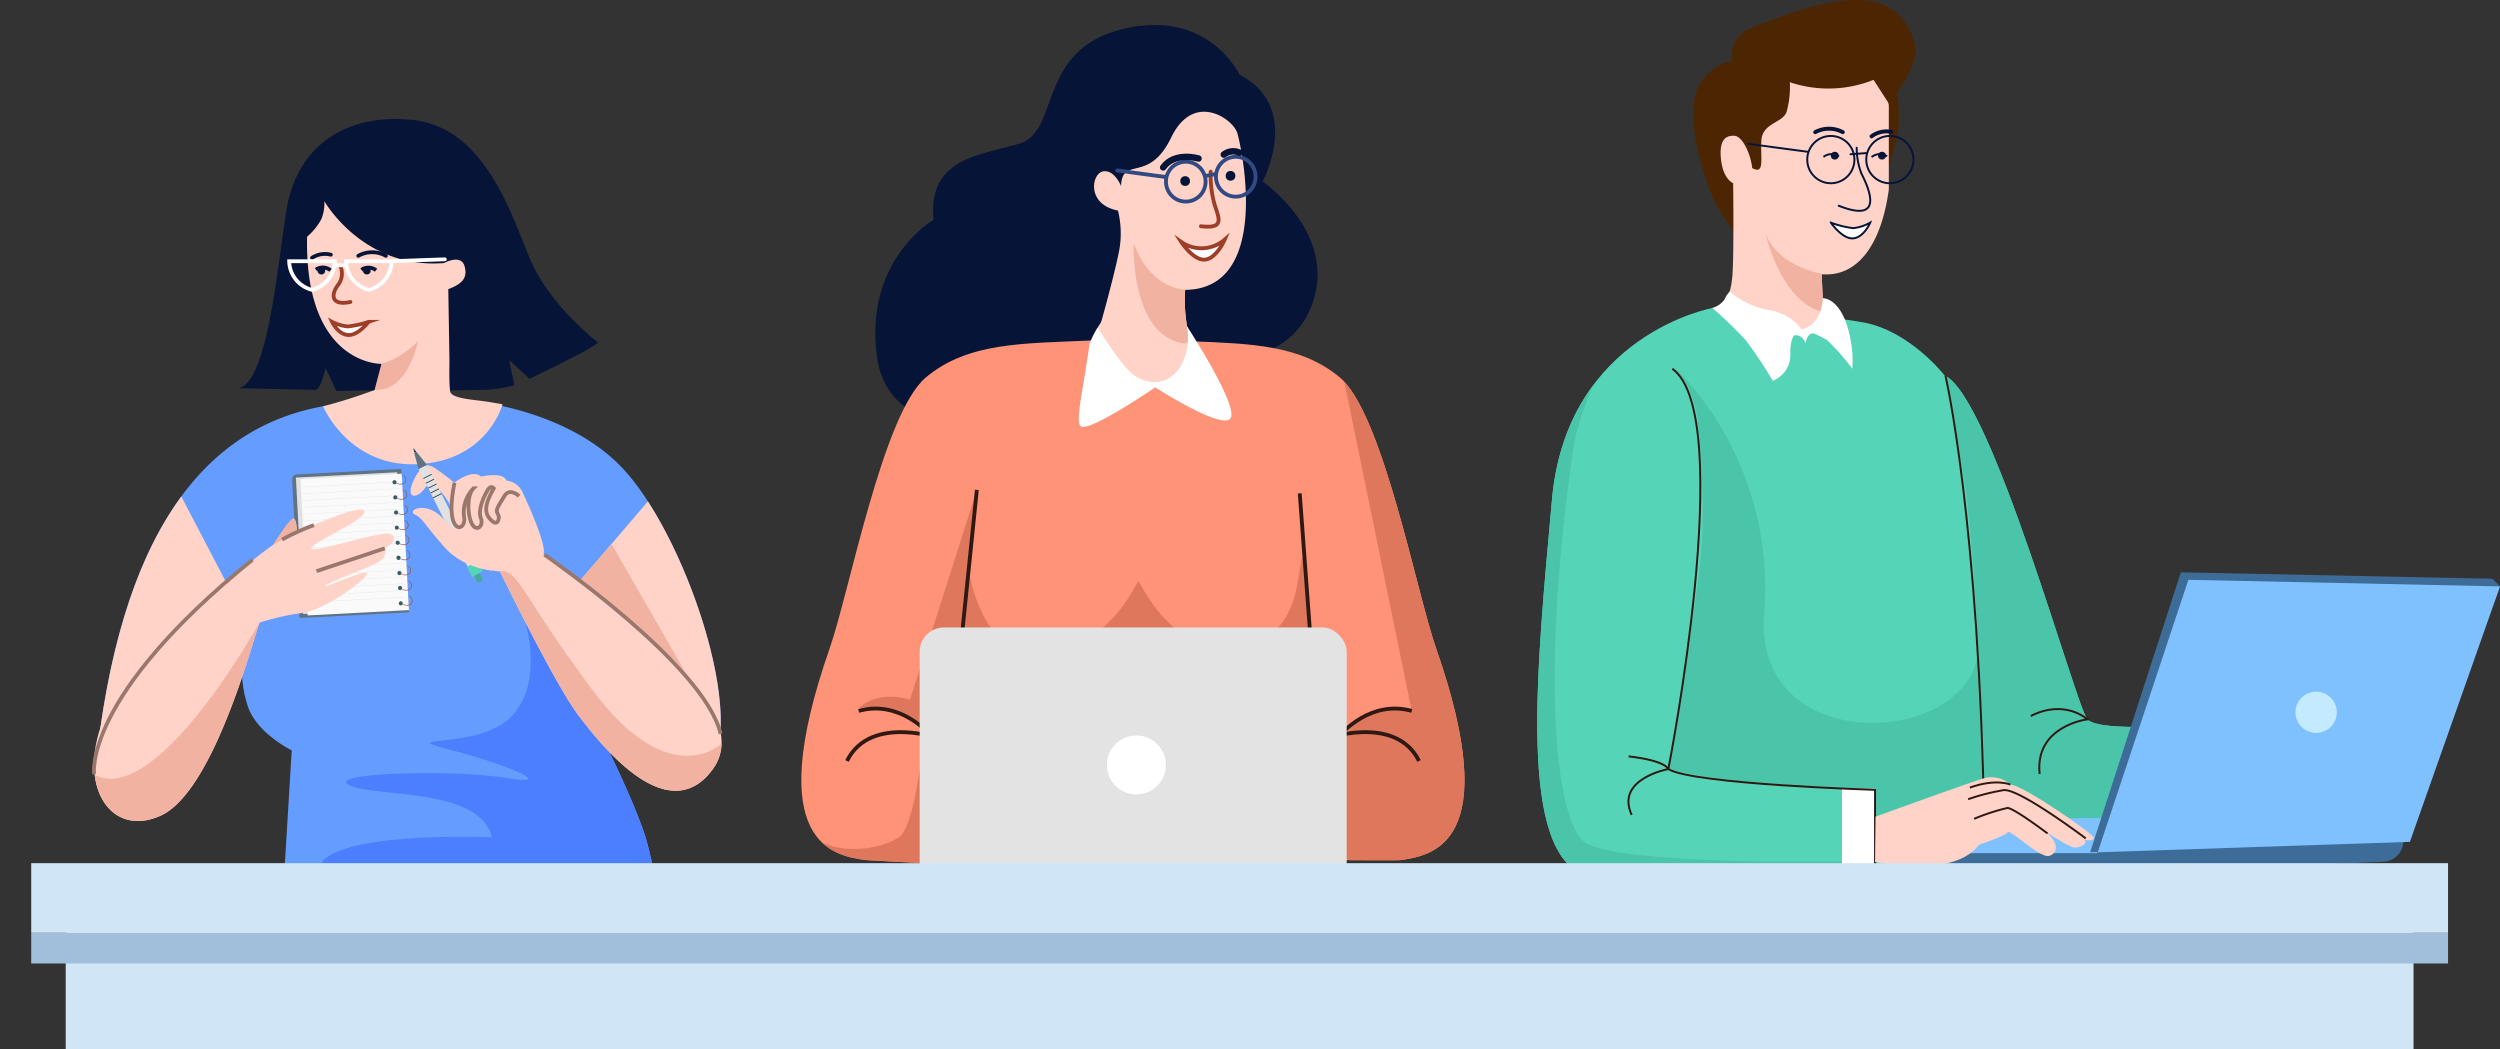 <svg xmlns="http://www.w3.org/2000/svg" xmlns:xlink="http://www.w3.org/1999/xlink" viewBox="0 0 908.07 381.16"><rect x="0" y="0" width="908.07" height="381.16" fill="#333333" stroke="none"/><defs><style>.cls-1,.cls-10,.cls-11,.cls-13,.cls-14,.cls-15,.cls-18,.cls-22,.cls-29,.cls-32,.cls-33,.cls-34,.cls-35,.cls-36,.cls-41,.cls-47,.cls-48,.cls-49,.cls-51,.cls-54,.cls-8{fill:none;}.cls-2{fill:#659cff;}.cls-3{clip-path:url(#clip-path);}.cls-4{fill:#4c7fff;}.cls-5{fill:#ffd3c8;}.cls-6{fill:#f1b2a2;}.cls-7{clip-path:url(#clip-path-2);}.cls-11,.cls-13,.cls-32,.cls-33,.cls-34,.cls-35,.cls-36,.cls-37,.cls-49,.cls-8{stroke:#061537;}.cls-10,.cls-14,.cls-16,.cls-32,.cls-33,.cls-36,.cls-37,.cls-47,.cls-48,.cls-49,.cls-50,.cls-8{stroke-linecap:round;}.cls-10,.cls-14,.cls-15,.cls-16,.cls-18,.cls-22,.cls-29,.cls-32,.cls-36,.cls-37,.cls-41,.cls-54,.cls-8{stroke-miterlimit:10;}.cls-10,.cls-14,.cls-15,.cls-16,.cls-18,.cls-8{stroke-width:1.38px;}.cls-9{fill:#061537;}.cls-10,.cls-16,.cls-47,.cls-50{stroke:#9d3f28;}.cls-11,.cls-34{stroke-miterlimit:10;}.cls-11{stroke-width:1.38px;}.cls-12,.cls-16,.cls-37,.cls-50{fill:#fff;}.cls-13,.cls-35{stroke-miterlimit:10;}.cls-13{stroke-width:1.38px;}.cls-14,.cls-15{stroke:#fff;}.cls-17{clip-path:url(#clip-path-3);}.cls-18{stroke:#99776c;}.cls-19{fill:#607385;}.cls-20{fill:#e1e1e1;}.cls-21{fill:#fafafa;}.cls-22{stroke:#e1e1e1;stroke-width:0.12px;}.cls-23{fill:#375a64;}.cls-24{fill:#955454;}.cls-25{clip-path:url(#clip-path-4);}.cls-26{fill:#45aa92;}.cls-27{fill:#56d4b7;}.cls-28{fill:#1a2e35;}.cls-29{stroke:#1a2e35;stroke-width:0.28px;}.cls-30{fill:#4c2603;}.cls-31{clip-path:url(#clip-path-5);}.cls-32{stroke-width:1.44px;}.cls-33{stroke-miterlimit:10;stroke-width:1.44px;}.cls-34{stroke-width:0.72px;}.cls-35{stroke-width:0.72px;}.cls-36,.cls-37,.cls-41{stroke-width:0.72px;}.cls-38{fill:#df775d;}.cls-39{clip-path:url(#clip-path-6);}.cls-40{fill:#4bc5a9;}.cls-41,.cls-54{stroke:#301913;}.cls-42{fill:#7fc1ff;}.cls-43{clip-path:url(#clip-path-7);}.cls-44{fill:#3e6c98;}.cls-45{fill:#c4eaff;}.cls-46{clip-path:url(#clip-path-8);}.cls-47,.cls-48,.cls-49,.cls-50,.cls-51{stroke-miterlimit:10;}.cls-47,.cls-48,.cls-50,.cls-51{stroke-width:1.4px;}.cls-48,.cls-51{stroke:#324a83;}.cls-49{stroke-width:2.34px;}.cls-52{fill:#ff9378;}.cls-53{clip-path:url(#clip-path-9);}.cls-54{stroke-width:1.4px;}.cls-55{fill:#e3e3e3;}.cls-56{fill:#d0e6f6;}.cls-57{fill:#a1bedb;}</style><clipPath id="clip-path" transform="translate(11.34)"><path class="cls-1" d="M150.54,144.66s39.91.85,63.3,24.42S261.6,264,245,281.35s-50.67-39-50.67-39,22.13,40.85,28.84,61.84a132.18,132.18,0,0,1,5,44L91.63,322l3-49.47S83.08,267,79.11,257.74A41,41,0,0,1,77,237.47L25.19,283.69s-2.11-2.21-2-3.35Q36,152.84,115,146.42Z"/></clipPath><clipPath id="clip-path-2" transform="translate(11.34)"><path class="cls-1" d="M99.86,78.18s-20.5,50,10,54.49c0,0,16.1,7.91,14.58,9.09A185.78,185.78,0,0,1,106,147.59s9.38,22.33,34.61,21,30.6-21.74,30.6-21.74-5.57-1-8.09-1.29c-6.76-.77-11-1.48-11-3.76a65.63,65.63,0,0,1,2.69-24.6A171.48,171.48,0,0,1,165.88,96.3s-13-16-23.39-26.25-29.39-3.4-29.39-3.4a48.69,48.69,0,0,0-10.4,4.9A11.71,11.71,0,0,0,99.86,78.18Z"/></clipPath><clipPath id="clip-path-3" transform="translate(11.34)"><path class="cls-1" d="M247.57,279.39c-9.13,12.58-24.64,12.67-48.92-19.73-8.68-11.57-28.4-52.12-28.4-52.12S157.46,207,150,198.61s-7.56-10.18-10.7-11.77,4.78-5.29,10.7,2.11c4.6,5.74,3.79,2.16,2.81-1.4-.27-1,.41-2.08,0-2.88-1.82-3.54-5-8.88-9.09-8.4,0,0-2.33,3.89-4.68,3.78s-1-4.46,1.1-7.82,3.8-3.74,6-2.5a87.72,87.72,0,0,1,7.55,5.6s6.59-5.23,9.71-2.2c0,0,7.94-1.93,9.24,1.45a7.19,7.19,0,0,1,5.57,3.69c1.65,3.41,8.75,18.9,7.94,22.67S267.78,251.54,247.57,279.39Z"/></clipPath><clipPath id="clip-path-4" transform="translate(11.34)"><path class="cls-1" d="M88,197.8s6.38-10.18,7.44-9.43,1.06,5,1.06,5,23.28-10.79,24.46-7.74-19.19,11.45-19.19,13.52,23.06-5.78,28.05-5.32c1.84.17,2.44,1.92,1.3,3.42a13.8,13.8,0,0,1-2.69,1.91s1.38,2.85-2.42,5.06-19.17,7.66-19.17,8.56,14.19-6.09,15.09-4.55-14.79,13-22.89,14.34a89,89,0,0,0-16,3.55c-1.1.69-15.83,61.25-36.15,70.22-18.56,8.21-30.59-11.76-20.29-35.86,7.53-17.63,42.13-45.59,46-50.09A148.45,148.45,0,0,1,88,197.8Z"/></clipPath><clipPath id="clip-path-5" transform="translate(11.34)"><path class="cls-1" d="M674.28,36.91a2.83,2.83,0,0,1,.45,1.55l0,30.43c-3,21.63-12.36,31.8-24.4,30.71l.41,8.78a31.44,31.44,0,0,1,.4,5.73c-.39,3.3-1.85,6.26-2.24,10a18.62,18.62,0,0,1-9.82,13.46,13.45,13.45,0,0,1-6.21-.29c-16.43-4.59-18-27.66-18-27.66s2.69-1.55,3.15-11.16.17-31.93.17-31.93-3.64-1.29-4.42-8.72,2-8.62,4.89-8.49,5.92,6.6,6.44,11.71c4.6,2.55,3-3.17,3.32-9.83s7.74-6.43,9.17-10.56a32.7,32.7,0,0,0,1.18-10.78A44,44,0,0,0,669.19,29Z"/></clipPath><clipPath id="clip-path-6" transform="translate(11.34)"><path class="cls-1" d="M610.75,111.86s-53,9.46-58.37,69.62-13,130.09,13.17,136.66,103.86,2.56,103.86,2.56l39.7-19,69.68-4.4V263.48s-27.84,2.24-31.94-2.2S712.1,144,695,136.39c0,0-12.33-15.94-29.15-19.22-4.29-.84-16-2.33-16-2.33s-4,5-6.72,4.82-7.47-5.9-7.47-5.9Z"/></clipPath><clipPath id="clip-path-7" transform="translate(11.34)"><polygon class="cls-1" points="680.24 316.13 750.63 317.51 778.74 313.97 778.8 309.08 828.08 298.69 788.26 296.53 731.09 297.33 680.24 316.13"/></clipPath><clipPath id="clip-path-8" transform="translate(11.34)"><path class="cls-1" d="M395,91.89a34.27,34.27,0,0,0-.27-15.41c-11.57-2.24-9.59-13.49-5.4-14.22s6.53,5.35,6.53,5.35c.39-11.18,10-.69,18.19-17.63s22.42-6.77,24-1.75,12.69,56.75-18.91,57.06a56,56,0,0,0,.72,13.43c.22.69.91,2.06,1.13,2.74.84,2.72-1.49,6.06-.49,8.67,3.59,9.32,16.1,32.31-.64,40.11s-41.16-19.58-36.06-36.56S393.23,100.49,395,91.89Z"/></clipPath><clipPath id="clip-path-9" transform="translate(11.34)"><path class="cls-1" d="M472.46,321.43c.23-8.63,4.81-9,4.81-9s19.41.12,20,0c11.24-1.65,38-5.43,13-77-7.14-20.43-19.35-85.24-34.9-98.29-14-11.76-32-12.32-53.74-13.17-1.18,0-1.75,1-2.33,2.11s-1.18,2.18-2.41,2.12-9-2-14.28-3.4v-1.3l-4.84,0-.09,0v0c-4.48,0-10.54.07-11.75.13-25,1.18-45.45.43-61,13.48S297.18,215,290.05,235.4c-25,71.62,1.81,75.4,13.06,77,.54.08,22.47,1.22,22.47,1.22l-.51,31.57,73.49-1.2L476.27,350S472.22,330.06,472.46,321.43Z"/></clipPath></defs><g id="Layer_2" data-name="Layer 2"><g id="_9" data-name="9"><g id="body-22"><path id="Mask-328" class="cls-2" d="M150.54,144.66s39.91.85,63.3,24.42S261.6,264,245,281.35s-50.67-39-50.67-39,22.13,40.85,28.84,61.84a132.18,132.18,0,0,1,5,44L91.63,322l3-49.47S83.08,267,79.11,257.74A41,41,0,0,1,77,237.47L25.19,283.69s-2.11-2.21-2-3.35Q36,152.84,115,146.42Z" transform="translate(11.34)"/><g class="cls-3"><g id="body-23"><path id="Path_7" data-name="Path 7" class="cls-4" d="M179.44,225.83s7,22.13-5.13,34.54-44.38,6.19-21.62,12.12,37.83,13.16,20.12,10.1-66.09-2.1-57.46,2.55,47.64.5,52,19c0,0-49.23-2.22-60.94,8S215.18,338,215.18,338l25.18,24.92-6.69-64.63-21.43-46.91Z" transform="translate(11.34)"/><path id="Path_17" data-name="Path 17" class="cls-5" d="M227.68,177.82,189.9,222l54.83,63.3,10.79-36.81Z" transform="translate(11.34)"/><path id="Path_35" data-name="Path 35" class="cls-5" d="M51.91,175.33l25.37,48.58-26.8,36.74-61.82,11.84Z" transform="translate(11.34)"/><path id="Path_38" data-name="Path 38" class="cls-6" d="M196.79,213.71l14-16.12,39.68,69Z" transform="translate(11.34)"/></g></g></g><g id="Head-21"><g id="Path_33-4" data-name="Path 33-4"><path id="Mask-329" class="cls-5" d="M99.86,78.18s-20.5,50,10,54.49c0,0,16.1,7.91,14.58,9.09A185.78,185.78,0,0,1,106,147.59s9.38,22.33,34.61,21,30.6-21.74,30.6-21.74-5.57-1-8.09-1.29c-6.76-.77-11-1.48-11-3.76a65.63,65.63,0,0,1,2.69-24.6A171.48,171.48,0,0,1,165.88,96.3s-13-16-23.39-26.25-29.39-3.4-29.39-3.4a48.69,48.69,0,0,0-10.4,4.9A11.71,11.71,0,0,0,99.86,78.18Z" transform="translate(11.34)"/><g class="cls-7"><g id="Path_33-5" data-name="Path 33-5"><path id="Path_33-6" data-name="Path 33-6" class="cls-6" d="M127.19,132.18a31.11,31.11,0,0,0,13.32-8.35s-3.48,18.56-15.63,17.75S127.19,132.18,127.19,132.18Z" transform="translate(11.34)"/></g></g></g><path id="Path_24-10" data-name="Path 24-10" class="cls-8" d="M128.81,92.92a10.24,10.24,0,0,0-10,0" transform="translate(11.34)"/><path id="Path_25-9" data-name="Path 25-9" class="cls-8" d="M108.83,92.51A8.61,8.61,0,0,0,102,93.64" transform="translate(11.34)"/><path id="Path_8-2" data-name="Path 8-2" class="cls-9" d="M106.48,73.08s14.07,24.79,43.44,22.47c0,0,6.16-3.42,7.47,1.11s-1.21,6.56-5.9,8.37l.6,36.73s4.32,0,11.44-.15a45.91,45.91,0,0,0,11.94-1.7l-1.84-9.1L181,137.6s21.86-10.38,24.94-13.15c0,0-17.9-13.64-24.94-30.78S164.21,46,138.2,43.52,96.14,54.86,92.71,76.25s-6.86,63-17.6,64.79c0,0,25.21.45,27.92.61,2.16.13,3.89-8,3.89-8l3.92,8.38,13.84-.28,2.52-9.58s-27.95.59-27-46.18a22.52,22.52,0,0,0,5.17-6.36A15.32,15.32,0,0,0,106.48,73.08Z" transform="translate(11.34)"/><path id="Path_28-2" data-name="Path 28-2" class="cls-10" d="M112.33,96.71a6.81,6.81,0,0,1-.91,6.84c-2.59,3.4-2.59,7.65,4.52,6.13" transform="translate(11.34)"/><circle id="Oval-32" class="cls-9" cx="133.26" cy="98.32" r="1.38"/><path id="Path_31-11" data-name="Path 31-11" class="cls-11" d="M119.92,98a4.49,4.49,0,0,1,5.33.16" transform="translate(11.34)"/><g id="Rectangle-31"><path class="cls-1" d="M131.56,94.19h-17.9v.43a11.68,11.68,0,0,0,9,11.36h0a11.68,11.68,0,0,0,9-11.36Z" transform="translate(11.34)"/><path class="cls-12" d="M130.14,95.57a10.26,10.26,0,0,1-7.53,9,10.27,10.27,0,0,1-7.53-9h15.06m1.42-1.38h-17.9v.43a11.68,11.68,0,0,0,9,11.36,11.68,11.68,0,0,0,9-11.36Z" transform="translate(11.34)"/></g><g id="Rectangle_Copy_6-2" data-name="Rectangle Copy 6-2"><path class="cls-1" d="M110.91,94.19H93v.43A11.68,11.68,0,0,0,102,106h0a11.68,11.68,0,0,0,9-11.36Z" transform="translate(11.34)"/><path class="cls-12" d="M109.49,95.57a10.27,10.27,0,0,1-7.53,9,10.26,10.26,0,0,1-7.53-9h15.06m1.42-1.38H93v.43A11.68,11.68,0,0,0,102,106a11.68,11.68,0,0,0,9-11.36Z" transform="translate(11.34)"/></g><circle id="Oval_Copy_2-9" data-name="Oval Copy 2-9" class="cls-9" cx="116.74" cy="98.32" r="1.38"/><path id="Path_31_Copy-9" data-name="Path 31 Copy-9" class="cls-13" d="M103.4,97.93a4.48,4.48,0,0,1,5.33.25" transform="translate(11.34)"/><path id="Path_29-2" data-name="Path 29-2" class="cls-14" d="M131.23,94.86l19-.67" transform="translate(11.34)"/><path id="Path_30-2" data-name="Path 30-2" class="cls-15" d="M114,96.36h-3.66" transform="translate(11.34)"/><path id="Path_32-10" data-name="Path 32-10" class="cls-16" d="M115,121.68c3.68.31,7.58-4.79,7.58-4.79a36.45,36.45,0,0,1-7.58,1.69,16.26,16.26,0,0,1-5.74-1.69S111.36,121.37,115,121.68Z" transform="translate(11.34)"/></g><path id="Mask-330" class="cls-5" d="M247.57,279.39c-9.13,12.58-24.64,12.67-48.92-19.73-8.68-11.57-28.4-52.12-28.4-52.12S157.46,207,150,198.61s-7.56-10.18-10.7-11.77,4.78-5.29,10.7,2.11c4.6,5.74,3.79,2.16,2.81-1.4-.27-1,.41-2.08,0-2.88-1.82-3.54-5-8.88-9.09-8.4,0,0-2.33,3.89-4.68,3.78s-1-4.46,1.1-7.82,3.8-3.74,6-2.5a87.72,87.72,0,0,1,7.55,5.6s6.59-5.23,9.71-2.2c0,0,7.94-1.93,9.24,1.45a7.19,7.19,0,0,1,5.57,3.69c1.65,3.41,8.75,18.9,7.94,22.67S267.78,251.54,247.57,279.39Z" transform="translate(11.34)"/><g class="cls-17"><path id="Path_11-3" data-name="Path 11-3" class="cls-6" d="M250.76,270.09S232.07,288.34,204,250.83s-27-45.48-35.39-42.91,7.74,23.16,7.74,23.16l44,68.18,42.56-4.91Z" transform="translate(11.34)"/></g><path id="Path_36" data-name="Path 36" class="cls-18" d="M186.4,201.48s58.29,40.08,64,65.08" transform="translate(11.34)"/><path class="cls-19" d="M96.45,172.31l38-2,2.75,52.11-39,2.05a.76.76,0,0,1-.81-.73l-2.62-49.62A1.71,1.71,0,0,1,96.45,172.31Z" transform="translate(11.34)"/><rect class="cls-20" x="97.4" y="172.47" width="36.84" height="49.62" transform="translate(253.23 388.18) rotate(176.98)"/><rect class="cls-21" x="99.08" y="172.99" width="36.84" height="49.62" transform="translate(256.6 389.13) rotate(176.98)"/><line class="cls-22" x1="147.12" y1="216.91" x2="110.46" y2="218.84"/><line class="cls-22" x1="146.76" y1="214.46" x2="110.1" y2="216.39"/><line class="cls-22" x1="146.63" y1="211.99" x2="109.97" y2="213.93"/><line class="cls-22" x1="146.5" y1="209.53" x2="109.84" y2="211.47"/><line class="cls-22" x1="146.37" y1="207.07" x2="109.71" y2="209"/><line class="cls-22" x1="146.24" y1="204.6" x2="109.58" y2="206.54"/><line class="cls-22" x1="146.11" y1="202.14" x2="109.45" y2="204.07"/><line class="cls-22" x1="145.98" y1="199.67" x2="109.32" y2="201.61"/><line class="cls-22" x1="145.85" y1="197.21" x2="109.19" y2="199.15"/><line class="cls-22" x1="145.72" y1="194.75" x2="109.06" y2="196.68"/><line class="cls-22" x1="145.59" y1="192.28" x2="108.93" y2="194.22"/><line class="cls-22" x1="145.46" y1="189.82" x2="108.8" y2="191.75"/><line class="cls-22" x1="145.33" y1="187.35" x2="108.67" y2="189.29"/><line class="cls-22" x1="145.2" y1="184.89" x2="108.54" y2="186.83"/><line class="cls-22" x1="145.07" y1="182.43" x2="108.41" y2="184.36"/><line class="cls-22" x1="144.94" y1="179.96" x2="108.28" y2="181.9"/><line class="cls-22" x1="144.81" y1="177.5" x2="108.15" y2="179.43"/><line class="cls-22" x1="144.68" y1="175.03" x2="108.02" y2="176.97"/><line class="cls-2" x1="142.65" y1="221.65" x2="140.05" y2="172.27"/><path class="cls-23" d="M133.53,219.18a.74.74,0,0,1,.71-.78.75.75,0,0,1,.08,1.49A.74.74,0,0,1,133.53,219.18Z" transform="translate(11.34)"/><path class="cls-23" d="M133.24,213.69a.75.75,0,1,1,1.49-.08.75.75,0,0,1-1.49.08Z" transform="translate(11.34)"/><path class="cls-23" d="M133,208.19a.75.75,0,1,1,.79.71A.74.74,0,0,1,133,208.19Z" transform="translate(11.34)"/><path class="cls-23" d="M132.66,202.69a.75.75,0,1,1,1.49-.08.74.74,0,0,1-.7.79A.75.75,0,0,1,132.66,202.69Z" transform="translate(11.34)"/><path class="cls-23" d="M132.37,197.19a.76.76,0,0,1,.71-.79.75.75,0,0,1,.78.71.74.74,0,0,1-.7.79A.75.75,0,0,1,132.37,197.19Z" transform="translate(11.34)"/><path class="cls-23" d="M132.08,191.69a.74.74,0,0,1,.71-.78.75.75,0,0,1,.08,1.49A.74.74,0,0,1,132.08,191.69Z" transform="translate(11.34)"/><path class="cls-23" d="M131.79,186.19a.75.75,0,1,1,.78.71A.74.74,0,0,1,131.79,186.19Z" transform="translate(11.34)"/><path class="cls-23" d="M131.5,180.7a.75.75,0,1,1,.78.71A.74.74,0,0,1,131.5,180.7Z" transform="translate(11.34)"/><path class="cls-23" d="M131.21,175.2a.75.75,0,1,1,.78.71A.75.75,0,0,1,131.21,175.2Z" transform="translate(11.34)"/><path class="cls-24" d="M136.79,216.39s0,0,.08,0,.14,0,.24,0a2.28,2.28,0,0,1,.35.11,1.65,1.65,0,0,1,.42.27,1.68,1.68,0,0,1,.38.48,2.15,2.15,0,0,1,.24.66,1.6,1.6,0,0,1,0,.78,1.66,1.66,0,0,1-.45.72,1.93,1.93,0,0,1-.7.44,2.66,2.66,0,0,1-.76.14,3.22,3.22,0,0,1-1.25-.25,4.42,4.42,0,0,1-.75-.4q-.25-.18-.24-.21a1.06,1.06,0,0,1,.29.11c.18.08.44.21.76.32a3.49,3.49,0,0,0,1.18.18,2.29,2.29,0,0,0,.67-.14,1.59,1.59,0,0,0,.61-.39,1.43,1.43,0,0,0,.38-.6,1.48,1.48,0,0,0,0-.66,2.22,2.22,0,0,0-.19-.6,1.82,1.82,0,0,0-.31-.44,1.69,1.69,0,0,0-.36-.27,1.36,1.36,0,0,0-.31-.14l-.21-.07C136.82,216.41,136.79,216.4,136.79,216.39Z" transform="translate(11.34)"/><path class="cls-24" d="M136.5,210.89h.08a1.38,1.38,0,0,1,.59.13,1.37,1.37,0,0,1,.42.26,1.83,1.83,0,0,1,.38.48,2.25,2.25,0,0,1,.24.66,1.73,1.73,0,0,1,0,.78,1.66,1.66,0,0,1-.45.72,1.93,1.93,0,0,1-.7.44,2.36,2.36,0,0,1-.76.14,3.05,3.05,0,0,1-1.25-.25,4.42,4.42,0,0,1-.75-.4c-.17-.11-.25-.19-.24-.2s.11,0,.29.11.44.2.76.31a3.25,3.25,0,0,0,1.18.18,2,2,0,0,0,.67-.14,1.59,1.59,0,0,0,.61-.39,1.43,1.43,0,0,0,.38-.6,1.47,1.47,0,0,0,0-.66,2,2,0,0,0-.19-.59,1.88,1.88,0,0,0-.31-.45,2.11,2.11,0,0,0-.36-.27,2,2,0,0,0-.31-.14l-.21-.07C136.53,210.91,136.5,210.9,136.5,210.89Z" transform="translate(11.34)"/><path class="cls-24" d="M136.21,205.39h.08a1.15,1.15,0,0,1,.24,0,1.7,1.7,0,0,1,.35.11,1.24,1.24,0,0,1,.42.27,1.63,1.63,0,0,1,.38.47,2.36,2.36,0,0,1,.24.66,1.77,1.77,0,0,1,0,.79,1.69,1.69,0,0,1-.45.71,2,2,0,0,1-.71.45,2.24,2.24,0,0,1-.75.13,3.05,3.05,0,0,1-1.25-.25,4.42,4.42,0,0,1-.75-.4c-.17-.11-.25-.19-.24-.2s.11,0,.29.11.44.2.76.31a3.25,3.25,0,0,0,1.18.18,2,2,0,0,0,.67-.14,1.78,1.78,0,0,0,.61-.38,1.56,1.56,0,0,0,.38-.6,1.51,1.51,0,0,0,0-.67,2,2,0,0,0-.19-.59,1.64,1.64,0,0,0-.31-.44,1.76,1.76,0,0,0-.36-.28,2,2,0,0,0-.31-.14l-.21-.07S136.21,205.4,136.21,205.39Z" transform="translate(11.34)"/><path class="cls-24" d="M135.92,199.89H136a1.15,1.15,0,0,1,.24,0,1.7,1.7,0,0,1,.35.11,1.65,1.65,0,0,1,.42.27,1.55,1.55,0,0,1,.38.48,2.19,2.19,0,0,1,.24.65,1.77,1.77,0,0,1,0,.79,1.69,1.69,0,0,1-.45.71,1.79,1.79,0,0,1-.71.45,2.24,2.24,0,0,1-.75.13,3.05,3.05,0,0,1-1.25-.25,4.05,4.05,0,0,1-.75-.4c-.17-.11-.25-.18-.24-.2s.11,0,.29.11.44.2.76.31a3.25,3.25,0,0,0,1.18.18,2.27,2.27,0,0,0,.67-.13,2,2,0,0,0,.61-.39,1.49,1.49,0,0,0,.38-.6,1.51,1.51,0,0,0,0-.67,2.27,2.27,0,0,0-.19-.59,1.64,1.64,0,0,0-.31-.44,1.41,1.41,0,0,0-.36-.27,2.15,2.15,0,0,0-.31-.15l-.21-.07C136,199.92,135.92,199.9,135.92,199.89Z" transform="translate(11.34)"/><path class="cls-24" d="M135.63,194.4s0,0,.08,0a1.15,1.15,0,0,1,.24,0,1.7,1.7,0,0,1,.35.11,1.65,1.65,0,0,1,.42.27,1.68,1.68,0,0,1,.38.48,1.93,1.93,0,0,1,.23.65,1.63,1.63,0,0,1,0,.79,1.78,1.78,0,0,1-.45.72,1.88,1.88,0,0,1-.71.44,2.54,2.54,0,0,1-.75.14,3.22,3.22,0,0,1-1.25-.26,3.53,3.53,0,0,1-.75-.4c-.17-.11-.25-.18-.24-.2a1.06,1.06,0,0,1,.29.11c.18.08.44.2.76.31a3.05,3.05,0,0,0,1.18.18,2.27,2.27,0,0,0,.67-.13,1.81,1.81,0,0,0,.61-.39,1.43,1.43,0,0,0,.38-.6,1.48,1.48,0,0,0,0-.66,2.22,2.22,0,0,0-.19-.6,1.64,1.64,0,0,0-.31-.44,1.41,1.41,0,0,0-.36-.27,2.15,2.15,0,0,0-.31-.15l-.21-.06Z" transform="translate(11.34)"/><path class="cls-24" d="M135.34,188.9s0,0,.08,0,.14,0,.24,0a2.68,2.68,0,0,1,.35.11,1.65,1.65,0,0,1,.42.27,1.68,1.68,0,0,1,.38.48,1.93,1.93,0,0,1,.23.65,1.63,1.63,0,0,1,0,.79,1.66,1.66,0,0,1-.45.72,1.88,1.88,0,0,1-.71.44,2.54,2.54,0,0,1-.75.14,3.22,3.22,0,0,1-1.25-.25,4.05,4.05,0,0,1-.75-.4q-.26-.18-.24-.21a1.06,1.06,0,0,1,.29.11c.18.08.44.21.76.32a3.49,3.49,0,0,0,1.18.18,2.29,2.29,0,0,0,.67-.14,1.67,1.67,0,0,0,.61-.39,1.43,1.43,0,0,0,.38-.6,1.48,1.48,0,0,0,0-.66,2.22,2.22,0,0,0-.19-.6,1.82,1.82,0,0,0-.31-.44,1.69,1.69,0,0,0-.36-.27,1.36,1.36,0,0,0-.31-.14c-.09,0-.17,0-.22-.07Z" transform="translate(11.34)"/><path class="cls-24" d="M135.05,183.4s0,0,.08,0a1,1,0,0,1,.23,0,1.21,1.21,0,0,1,.36.11,1.37,1.37,0,0,1,.42.26,1.83,1.83,0,0,1,.38.48,1.91,1.91,0,0,1,.23.66,1.59,1.59,0,0,1,0,.78,1.66,1.66,0,0,1-.45.72,1.88,1.88,0,0,1-.71.44,2.25,2.25,0,0,1-.75.14,3.05,3.05,0,0,1-1.25-.25,4.05,4.05,0,0,1-.75-.4c-.17-.11-.25-.19-.24-.2s.11,0,.29.11.44.2.76.31a3.25,3.25,0,0,0,1.18.18,2,2,0,0,0,.67-.14,1.67,1.67,0,0,0,.61-.39,1.43,1.43,0,0,0,.38-.6,1.47,1.47,0,0,0,0-.66,2,2,0,0,0-.19-.59,1.88,1.88,0,0,0-.31-.45,1.69,1.69,0,0,0-.36-.27,1.36,1.36,0,0,0-.31-.14c-.09,0-.17,0-.22-.07Z" transform="translate(11.34)"/><path class="cls-24" d="M134.76,177.9s0,0,.08,0a1.06,1.06,0,0,1,.23,0,1.21,1.21,0,0,1,.36.11,1.24,1.24,0,0,1,.42.27,1.63,1.63,0,0,1,.38.47,2.07,2.07,0,0,1,.23.66,1.72,1.72,0,0,1,0,.78,1.66,1.66,0,0,1-.45.72,1.88,1.88,0,0,1-.71.44,2,2,0,0,1-.75.14,3,3,0,0,1-1.25-.25,4.05,4.05,0,0,1-.75-.4c-.17-.11-.25-.19-.24-.2s.11,0,.29.11.44.2.76.31a3.25,3.25,0,0,0,1.18.18,2,2,0,0,0,.67-.14,1.78,1.78,0,0,0,.61-.38,1.52,1.52,0,0,0,.38-.61,1.46,1.46,0,0,0,0-.66,2,2,0,0,0-.19-.59,1.64,1.64,0,0,0-.31-.44,1.76,1.76,0,0,0-.36-.28,2,2,0,0,0-.31-.14l-.22-.07S134.76,177.91,134.76,177.9Z" transform="translate(11.34)"/><path class="cls-24" d="M134.47,172.4s0,0,.08,0a1.11,1.11,0,0,1,.23,0,1.6,1.6,0,0,1,.36.11,1.42,1.42,0,0,1,.42.27,1.63,1.63,0,0,1,.38.47,2.07,2.07,0,0,1,.23.66,1.76,1.76,0,0,1,0,.79,1.69,1.69,0,0,1-.45.71,1.91,1.91,0,0,1-.71.45,2.24,2.24,0,0,1-.75.13,3,3,0,0,1-1.25-.25,4.05,4.05,0,0,1-.75-.4c-.17-.11-.25-.18-.24-.2s.11,0,.29.11a7.64,7.64,0,0,0,.76.31,3.25,3.25,0,0,0,1.18.18,2.27,2.27,0,0,0,.67-.13,2,2,0,0,0,.61-.39,1.49,1.49,0,0,0,.38-.6,1.51,1.51,0,0,0,0-.67,2.72,2.72,0,0,0-.19-.59,1.64,1.64,0,0,0-.31-.44,1.41,1.41,0,0,0-.36-.27,2.15,2.15,0,0,0-.31-.15l-.22-.07S134.47,172.41,134.47,172.4Z" transform="translate(11.34)"/><g id="left_hand_2" data-name="left hand 2"><g id="left_hand-14" data-name="left hand-14"><g id="Path_34" data-name="Path 34"><path id="Mask-331" class="cls-5" d="M88,197.8s6.38-10.18,7.44-9.43,1.06,5,1.06,5,23.28-10.79,24.46-7.74-19.19,11.45-19.19,13.52,23.06-5.78,28.05-5.32c1.84.17,2.44,1.92,1.3,3.42a13.8,13.8,0,0,1-2.69,1.91s1.38,2.85-2.42,5.06-19.17,7.66-19.17,8.56,14.19-6.09,15.09-4.55-14.79,13-22.89,14.34a89,89,0,0,0-16,3.55c-1.1.69-15.83,61.25-36.15,70.22-18.56,8.21-30.59-11.76-20.29-35.86,7.53-17.63,42.13-45.59,46-50.09A148.45,148.45,0,0,1,88,197.8Z" transform="translate(11.34)"/><g class="cls-25"><g id="Path_34-2" data-name="Path 34-2"><path id="Path_34-3" data-name="Path 34-3" class="cls-6" d="M88,197.8l9.27-5.09-1.12-5.81-6.37,3.85Z" transform="translate(11.34)"/><path id="Path_9" data-name="Path 9" class="cls-6" d="M82.82,226.24s-40.93,74.31-63.39,52.64,12.42,25.3,12.42,25.3l33.93-7.61,20.35-60.82Z" transform="translate(11.34)"/></g></g></g><path id="Path_20" data-name="Path 20" class="cls-18" d="M102.69,190.74A82.72,82.72,0,0,0,91.13,196" transform="translate(11.34)"/><path id="Path_21" data-name="Path 21" class="cls-18" d="M128.44,199.16l-24.83,8.31" transform="translate(11.34)"/><path id="Path_37" data-name="Path 37" class="cls-18" d="M22.85,281.21s-4.33-27.84,57.51-77.89" transform="translate(11.34)"/></g></g><path class="cls-26" d="M163.14,211.27l.67-.34a.31.31,0,0,0,.14-.41l-1.18-2.34-.94.47-.94.47,1.17,2.35a.3.3,0,0,0,.41.13Z" transform="translate(11.34)"/><path class="cls-27" d="M161.83,208.65l1.7-.85.29-.15a.14.14,0,0,0,.07-.12l-.18-2.09a.06.06,0,0,0,0,0l-7.26-14.46a.12.12,0,0,0-.16-.06l-.58.3a.09.09,0,0,0-.06.06l-.25.76a.14.14,0,0,0,0,.09l.33.65a.13.13,0,0,0,.07.06l.75.25a.09.09,0,0,1,.06.06l6.14,12.22a.11.11,0,0,1-.05.16l-.15.08a.13.13,0,0,1-.16,0l-.63-1.27a.12.12,0,0,0-.16-.05l-1.6.8-1.59.8a.12.12,0,0,0-.05.16l1.72,3.43a.12.12,0,0,0,.16.06Z" transform="translate(11.34)"/><polygon class="cls-20" points="171.33 205 172.83 204.24 155.06 168.84 153.55 169.59 152.05 170.35 169.83 205.75 171.33 205"/><path class="cls-19" d="M142.22,169.59l1.5-.75L140,164.15a.12.12,0,0,0-.14,0l-.34.17-.33.17a.11.11,0,0,0-.06.13l1.55,5.76Z" transform="translate(11.34)"/><polygon class="cls-28" points="150.63 164.42 150.31 163.79 150.43 163.74 150.2 163.28 150.28 163.24 150.14 162.96 150.17 162.86 150.28 162.89 150.41 163.17 150.49 163.13 150.72 163.59 150.84 163.53 151.15 164.16 150.63 164.42"/><line class="cls-29" x1="160.32" y1="179.32" x2="157.31" y2="180.83"/><line class="cls-29" x1="159.44" y1="177.56" x2="156.43" y2="179.07"/><line class="cls-29" x1="158.55" y1="175.8" x2="155.54" y2="177.31"/><line class="cls-29" x1="157.67" y1="174.04" x2="154.66" y2="175.55"/><line class="cls-29" x1="156.78" y1="172.27" x2="153.77" y2="173.78"/><rect class="cls-19" x="138.96" y="163.18" width="0.33" height="0.5" transform="translate(348.13 247.07) rotate(153.34)"/><g id="boys-2"><g id="HEAD-2"><path id="Path_40" data-name="Path 40" class="cls-30" d="M673.46,65.31s3.08-10.53,4.44-16.23a51.3,51.3,0,0,0-.19-15.45s8.65-11.2,6.33-18.39C677.76-4.3,659.3-4,625,10.05a10.83,10.83,0,0,0-7.23,12.2,16.62,16.62,0,0,0-13.11,11.41c-3.65,10.45,3.13,32.44,7.05,40a89.28,89.28,0,0,0,10.09,14.75Z" transform="translate(11.34)"/><g id="Path_60" data-name="Path 60"><path id="Mask-189" class="cls-5" d="M674.28,36.91a2.83,2.83,0,0,1,.45,1.55l0,30.43c-3,21.63-12.36,31.8-24.4,30.71l.41,8.78a31.44,31.44,0,0,1,.4,5.73c-.39,3.3-1.85,6.26-2.24,10a18.62,18.62,0,0,1-9.82,13.46,13.45,13.45,0,0,1-6.21-.29c-16.43-4.59-18-27.66-18-27.66s2.69-1.55,3.15-11.16.17-31.93.17-31.93-3.64-1.29-4.42-8.72,2-8.62,4.89-8.49,5.92,6.6,6.44,11.71c4.6,2.55,3-3.17,3.32-9.83s7.74-6.43,9.17-10.56a32.7,32.7,0,0,0,1.18-10.78A44,44,0,0,0,669.19,29Z" transform="translate(11.34)"/><g class="cls-31"><g id="Path_60-2" data-name="Path 60-2"><path id="Path_60-3" data-name="Path 60-3" class="cls-6" d="M652.16,99.84s-17.84-2.34-22.32-15.46c0,0,5,23.8,19.77,28.64S652.16,99.84,652.16,99.84Z" transform="translate(11.34)"/></g></g></g><path id="Path_24" data-name="Path 24" class="cls-32" d="M648,48a10.66,10.66,0,0,1,10,0" transform="translate(11.34)"/><path id="Path_25" data-name="Path 25" class="cls-33" d="M668.47,49.52a9.05,9.05,0,0,1,7.19-1.61" transform="translate(11.34)"/><circle id="Oval-2" class="cls-9" cx="666.44" cy="56.54" r="1.43"/><path id="Path_31" data-name="Path 31" class="cls-34" d="M656.62,56.83A4.73,4.73,0,0,0,651,57" transform="translate(11.34)"/><circle id="Oval_Copy_2" data-name="Oval Copy 2" class="cls-9" cx="683.59" cy="56.54" r="1.43"/><path id="Path_31_Copy" data-name="Path 31 Copy" class="cls-35" d="M674.11,56.79a4.73,4.73,0,0,0-5.64.27" transform="translate(11.34)"/><path id="Path_46" data-name="Path 46" class="cls-36" d="M663.06,53.68a26.7,26.7,0,0,0,1.73,9.39c4,7.79,6.86,17.66-8.25,11.66" transform="translate(11.34)"/><path id="Path_32" data-name="Path 32" class="cls-37" d="M661.8,86.58c-3.94.36-8.12-5.71-8.12-5.71a35.61,35.61,0,0,0,8.12,2,16.07,16.07,0,0,0,6.17-2S665.74,86.21,661.8,86.58Z" transform="translate(11.34)"/><ellipse id="Oval-3" class="cls-36" cx="686.45" cy="57.97" rx="8.57" ry="8.59"/><ellipse id="Oval_Copy_3" data-name="Oval Copy 3" class="cls-36" cx="665.01" cy="57.97" rx="8.57" ry="8.59"/><path id="Path_63" data-name="Path 63" class="cls-36" d="M645.1,55.11l-21.43-2.87" transform="translate(11.34)"/><path id="Path_64" data-name="Path 64" class="cls-36" d="M666.54,55.61l-5.72.42" transform="translate(11.34)"/></g><g id="body-2"><path id="Path_331" data-name="Path 331" class="cls-38" d="M584.68,322.22s-1,32,10,36L671,318.86H583Z" transform="translate(11.34)"/><g id="Path_307" data-name="Path 307"><path id="Mask-196" class="cls-27" d="M610.75,111.86s-53,9.46-58.37,69.62-13,130.09,13.17,136.66,103.86,2.56,103.86,2.56l39.7-19,69.68-4.4V263.48s-27.84,2.24-31.94-2.2S712.1,144,695,136.39c0,0-12.33-15.94-29.15-19.22-4.29-.84-16-2.33-16-2.33s-4,5-6.72,4.82-7.47-5.9-7.47-5.9Z" transform="translate(11.34)"/><g class="cls-39"><g id="Path_307-2" data-name="Path 307-2"><path id="Path_307-3" data-name="Path 307-3" class="cls-40" d="M597,133.45a114.4,114.4,0,0,1,32.48,89.19c-4.55,55.49,82,47.88,77.43,9.34L710,300.35,669.73,298V286.89s-30.31-.86-44.36-2.28a292.86,292.86,0,0,1-30.72-5.26s8.66-49.81,11.49-74-1-54.3-1-54.3a62,62,0,0,0-2.9-9.53A55.47,55.47,0,0,0,597,133.45Z" transform="translate(11.34)"/><path id="Path_338" data-name="Path 338" class="cls-40" d="M573.4,126.62S562.09,149,560.12,162.8c-12.32,85.71-6.18,139.23,5.56,144,20.46,8.35,104.67,5.85,104.67,5.85l.6,16.2-129.33,3.52-15.8-127.11,39.86-75.19Z" transform="translate(11.34)"/><rect id="Rectangle-8" class="cls-12" x="669.06" y="286.45" width="12.29" height="34.1"/><path id="Path_327" data-name="Path 327" class="cls-40" d="M695.29,136.39l22.81,8.22,41.57,115.48,53.25-5.19-15.48,53.35L705,300.35l4.46-25.06-2-34.58s-1.87-38.75-4-56.54S695.29,136.39,695.29,136.39Z" transform="translate(11.34)"/></g></g></g><path id="Path_330" data-name="Path 330" class="cls-41" d="M695.29,136.39s12.34,52.89,14.15,165.3" transform="translate(11.34)"/><path id="Path_340" data-name="Path 340" class="cls-41" d="M726.28,260.09c12.39-6.35,20.58,1.19,20.58,1.19s-19.2,2.3-17.35,19.86" transform="translate(11.34)"/><path id="Path_329" data-name="Path 329" class="cls-41" d="M581.34,320.3c25.48,3.18,88.39,0,88.39,0V286.89s-66-2-75.08-7.54c0,0,25.18-128.14,1.46-145.42" transform="translate(11.34)"/><path id="Path_339" data-name="Path 339" class="cls-41" d="M581.34,296c-6.09-13.12,13.31-16.66,13.31-16.66s-.87-3.06-14.45-4.6" transform="translate(11.34)"/><path id="Path_325" data-name="Path 325" class="cls-12" d="M617,105.86a29.15,29.15,0,0,0,14.16,6.78,17.76,17.76,0,0,1,11.86,7s-4.08.28-4.08,8.48a10.1,10.1,0,0,1-6.35,10.19,160.48,160.48,0,0,0-9.72-14.62,140,140,0,0,0-12.27-11.84,8,8,0,0,0,4.51-3.16A8.67,8.67,0,0,1,617,105.86Z" transform="translate(11.34)"/><path id="Path_326" data-name="Path 326" class="cls-12" d="M650.74,108.33s.13,9.34-7.68,11.33a34.63,34.63,0,0,1,9.26,3.9,76.39,76.39,0,0,1,9.15,10.37A41.9,41.9,0,0,0,659,116.64C655.58,107.93,650.74,108.33,650.74,108.33Z" transform="translate(11.34)"/><path id="Path_333" data-name="Path 333" class="cls-12" d="M639.88,122s3-1.39,4.64,2.71c0,0,.45-4.52,3.75-3.53l-.68-2.29a31.27,31.27,0,0,1-5.78.78,12.32,12.32,0,0,1-2.77-.31C635,118.18,639.88,122,639.88,122Z" transform="translate(11.34)"/></g><g id="laptop"><g id="Rectangle-9"><path id="Mask-197" class="cls-42" d="M680.24,316.13l70.39,1.38L778.74,314l.06-4.89,49.28-10.39-39.82-2.16-57.17.8Z" transform="translate(11.34)"/><g class="cls-43"><g id="Rectangle-10"><rect id="Rectangle-11" class="cls-44" x="691.7" y="309.87" width="71.03" height="8.19"/></g></g></g><path id="Path_336" data-name="Path 336" class="cls-44" d="M861.63,305.48h0A7.57,7.57,0,0,1,854.4,313l-103.87,4.55V307.34Z" transform="translate(11.34)"/><path id="Path_334" data-name="Path 334" class="cls-44" d="M780.81,207.88,894,210.22l2.74,2.73-35.52,92.83-113.37,3.8Z" transform="translate(11.34)"/><path id="Path_334_Copy" data-name="Path 334 Copy" class="cls-42" d="M783.54,210.61,896.74,213,864,305.78l-113.38,3.8Z" transform="translate(11.34)"/><ellipse id="Oval-4" class="cls-45" cx="841.28" cy="258.72" rx="7.51" ry="7.5"/></g><g id="right_hand" data-name="right hand"><path id="Path_328" data-name="Path 328" class="cls-5" d="M669.73,313.08s28.56,6.27,37.74-6.25c0,0,9.63-3.24,10.49-4.51s11.6,9.49,15,8.56,4-5.51-3.16-10.09c0,0,10.74,7.4,12.75,7.09s4.49-1.3,3.25-2.81c0,0,3.84.66,3.34-.9S723.2,285,718.88,285a10.17,10.17,0,0,0-9.86-2.23c-5.88,1.8-39.11,13.87-39.11,13.87Z" transform="translate(11.34)"/><path id="Path_341" data-name="Path 341" class="cls-41" d="M732.38,302.73s-12.24-9.25-14.56-9.25a74.35,74.35,0,0,0-12.1,3.94" transform="translate(11.34)"/><path id="Path_342" data-name="Path 342" class="cls-41" d="M746.26,304.53S722.05,286.3,716.44,287a79.62,79.62,0,0,0-12.91,3.3" transform="translate(11.34)"/><path id="Path_343" data-name="Path 343" class="cls-41" d="M718.88,285s-5-2.36-14.72,1.07" transform="translate(11.34)"/></g></g><g id="WOMEN"><path id="Path_349" data-name="Path 349" class="cls-9" d="M424.2,130.42s32.1,5.47,41.18-20.2-18.09-44.31-18.09-44.31,14.55-26.93-8.4-38.8c0,0-11.26-24.19-42.52-16.56S373.75,47.89,358.9,52.18s-33.22,5.41-31.17,27.66c0,0-25.56,14.62-20.47,50.25s64.46,29.71,62.89-.72c0,0,18.25,8.68,24.12-2.6S424.2,130.42,424.2,130.42Z" transform="translate(11.34)"/><g id="Path_354" data-name="Path 354"><path id="Mask-5" class="cls-5" d="M395,91.89a34.27,34.27,0,0,0-.27-15.41c-11.57-2.24-9.59-13.49-5.4-14.22s6.53,5.35,6.53,5.35c.39-11.18,10-.69,18.19-17.63s22.42-6.77,24-1.75,12.69,56.75-18.91,57.06a56,56,0,0,0,.72,13.43c.22.69.91,2.06,1.13,2.74.84,2.72-1.49,6.06-.49,8.67,3.59,9.32,16.1,32.31-.64,40.11s-41.16-19.58-36.06-36.56S393.23,100.49,395,91.89Z" transform="translate(11.34)"/><g class="cls-46"><g id="Path_354-2" data-name="Path 354-2"><path id="Path_354-3" data-name="Path 354-3" class="cls-6" d="M420.78,105.28s-13.63,1.3-20.31-17c0,0-1.5,32.38,17.44,36.41S420.78,105.28,420.78,105.28Z" transform="translate(11.34)"/></g></g></g><path id="Path_350" data-name="Path 350" class="cls-47" d="M428.41,62.37a39.72,39.72,0,0,0,1.46,12.07c1.75,5.28,3.4,8.7-5,7.74" transform="translate(11.34)"/><ellipse id="Oval" class="cls-9" cx="435.6" cy="63.87" rx="1.77" ry="1.76" transform="translate(367.85 496.96) rotate(-87.99)"/><ellipse id="Oval-2-2" data-name="Oval-2" class="cls-48" cx="437.51" cy="64.18" rx="7.24" ry="7.2" transform="translate(369.38 499.18) rotate(-87.99)"/><ellipse id="Oval_Copy_29" data-name="Oval Copy 29" class="cls-48" cx="419.34" cy="65.97" rx="7.24" ry="7.2" transform="translate(350.07 482.75) rotate(-87.99)"/><ellipse id="Oval_Copy_28" data-name="Oval Copy 28" class="cls-9" cx="419.12" cy="65.76" rx="1.77" ry="1.76" transform="translate(350.06 482.32) rotate(-87.99)"/><path id="Path_351" data-name="Path 351" class="cls-49" d="M424,57.57s-8.62-2.63-12.85,3.24" transform="translate(11.34)"/><path id="Path_352" data-name="Path 352" class="cls-49" d="M438.91,55.46a5.55,5.55,0,0,0-5.73.68" transform="translate(11.34)"/><path id="Path_353" data-name="Path 353" class="cls-50" d="M433.52,87a12.83,12.83,0,0,1-15.83.85s4.46,6.91,8.71,6.44S433.52,87,433.52,87Z" transform="translate(11.34)"/><path id="Path_378" data-name="Path 378" class="cls-48" d="M412.2,64.31l-17.72-2.39" transform="translate(11.34)"/><path id="Path_379" data-name="Path 379" class="cls-51" d="M430.41,63.18l-4,.74" transform="translate(11.34)"/><g id="Body"><g id="Combined_Shape" data-name="Combined Shape"><path id="Mask-6" class="cls-52" d="M472.46,321.43c.23-8.63,4.81-9,4.81-9s19.41.12,20,0c11.24-1.65,38-5.43,13-77-7.14-20.43-19.35-85.24-34.9-98.29-14-11.76-32-12.32-53.74-13.17-1.18,0-1.75,1-2.33,2.11s-1.18,2.18-2.41,2.12-9-2-14.28-3.4v-1.3l-4.84,0-.09,0v0c-4.48,0-10.54.07-11.75.13-25,1.18-45.45.43-61,13.48S297.18,215,290.05,235.4c-25,71.62,1.81,75.4,13.06,77,.54.08,22.47,1.22,22.47,1.22l-.51,31.57,73.49-1.2L476.27,350S472.22,330.06,472.46,321.43Z" transform="translate(11.34)"/><g class="cls-53"><g id="Combined_Shape-2" data-name="Combined Shape-2"><path id="Combined_Shape-3" data-name="Combined Shape-3" class="cls-38" d="M402.61,350.51l29.24.12,45.81-20.18s-12.47-69.11-12.47-91.92a227,227,0,0,0-2.06-25.12c-.32-1.94.28-10.92-.68-11.12-3-.59,0,22.9-15.12,29.46-29.35,12.72-42.66-17.05-45.19-20.7-2.53,3.65-14.27,31.86-46.17,22.56-12.11-3.53-15.91-28.39-15.91-28.39s-3.31,33.26-4.33,44.22c-2.21,23.8-10,42.65-10.14,60a28.3,28.3,0,0,1-2.46-5.78,27,27,0,0,0-2.46-5.78c0,9.17,12.15,30.13,12.15,30.13l39.35,22.59Z" transform="translate(11.34)"/><path id="Path_456" data-name="Path 456" class="cls-38" d="M343.48,177.93,319.2,254.15s-11-3.86-18.64,3c0,0,14.41-2.12,23.34,6.44s13-22.73,13-22.73l5.21-48.62Z" transform="translate(11.34)"/><path id="Path_457" data-name="Path 457" class="cls-38" d="M475.85,133.29l25.59,124.93s-15.22-4.11-23.79,8.38c-6.49,9.47-20.57,28.75-8.56,41,3.83,3.9,15.7,6.44,24.31,8.54,35.66,8.69,59.8-39.7,59.8-39.7L499.46,129.79Z" transform="translate(11.34)"/><path id="Path_458" data-name="Path 458" class="cls-38" d="M324.79,260.6s-2.77,38.73-9.56,43.47-25.48,8-35.5-3.68,22.53,30.69,22.53,30.69l40.07-7.1Z" transform="translate(11.34)"/></g></g></g><path id="Path_452" data-name="Path 452" class="cls-54" d="M469.1,268.62s26.29-9.71,35,7.78" transform="translate(11.34)"/><path id="Path_453" data-name="Path 453" class="cls-54" d="M475.85,266.6s10.66-12.57,25.59-8.38" transform="translate(11.34)"/><path id="Path_446" data-name="Path 446" class="cls-5" d="M420.71,120a21.73,21.73,0,0,1,2.59,9.21c.62,6.23-13.16,10.69-13.16,10.69H398.61l-12.54-13.28s.11-6.53,2.08-8.86a35.58,35.58,0,0,0,4-8.1s20.26,14.24,25.14,15.11S420.71,120,420.71,120Z" transform="translate(11.34)"/><path id="Path_445" data-name="Path 445" class="cls-12" d="M419.71,118.37s18,27.52,16.11,33.18-27.56-10.85-27.56-10.85-21,14.39-26.28,14.39c-3.31,0-.42-10.1,2.45-30.23a31.8,31.8,0,0,1,2.93-5.9s8.79,14.41,13.28,17.41c6.3,4.2,13.46,3,17.28-4.11A21.11,21.11,0,0,0,419.71,118.37Z" transform="translate(11.34)"/><path id="Path_451" data-name="Path 451" class="cls-54" d="M460.76,179.19l6.3,84.87" transform="translate(11.34)"/><path id="Path_451_Copy" data-name="Path 451 Copy" class="cls-54" d="M343.48,177.93l-8.83,86.13" transform="translate(11.34)"/><path id="Path_452_Copy" data-name="Path 452 Copy" class="cls-54" d="M331.3,268.62s-26.29-9.71-35,7.78" transform="translate(11.34)"/><path id="Path_453_Copy" data-name="Path 453 Copy" class="cls-54" d="M326.16,266.6s-10.67-12.57-25.6-8.38" transform="translate(11.34)"/></g><g id="laptop-2" data-name="laptop"><rect id="Rectangle" class="cls-55" x="334.05" y="227.91" width="155.11" height="100.66" rx="8.82"/><ellipse id="Oval-3-2" data-name="Oval-3" class="cls-12" cx="412.77" cy="277.85" rx="10.72" ry="10.7"/></g></g><rect id="Rectangle_Copy_28" data-name="Rectangle Copy 28" class="cls-56" x="23.87" y="337.31" width="852.8" height="43.85"/><rect id="Rectangle_Copy_29" data-name="Rectangle Copy 29" class="cls-57" x="11.34" y="338.8" width="877.86" height="11.16"/><rect id="Rectangle_Copy_26" data-name="Rectangle Copy 26" class="cls-56" x="11.34" y="313.53" width="877.86" height="25.27"/><path class="cls-5" d="M146.43,185.78a32.15,32.15,0,0,1,6.26,6c2.2,3.08,0-4.54,0-4.54l2.3-1.44,4.11,5.05,1.82,5.12,1.88,4.18,4.62,7.09s-8.86-.67-15.37-6.63S146.43,185.78,146.43,185.78Z" transform="translate(11.34)"/><path id="Path_10" data-name="Path 10" class="cls-18" d="M177.2,180.23s-3.37-3.35-5.36,0-3.35,5-2.41,6.36.17,4.63-2,2.67-3.74-4.42.59-11.89c0,0-1-1.38-2.25.68s-3.65,7.18-2.45,10.16-1.74,5.27-3.36,1.83-1.62-10.45.71-12.67a12.35,12.35,0,0,0-3.47,10.27c1.17,5.74-7.46,7.48-3.45-12.31" transform="translate(11.34)"/></g></g></svg>
